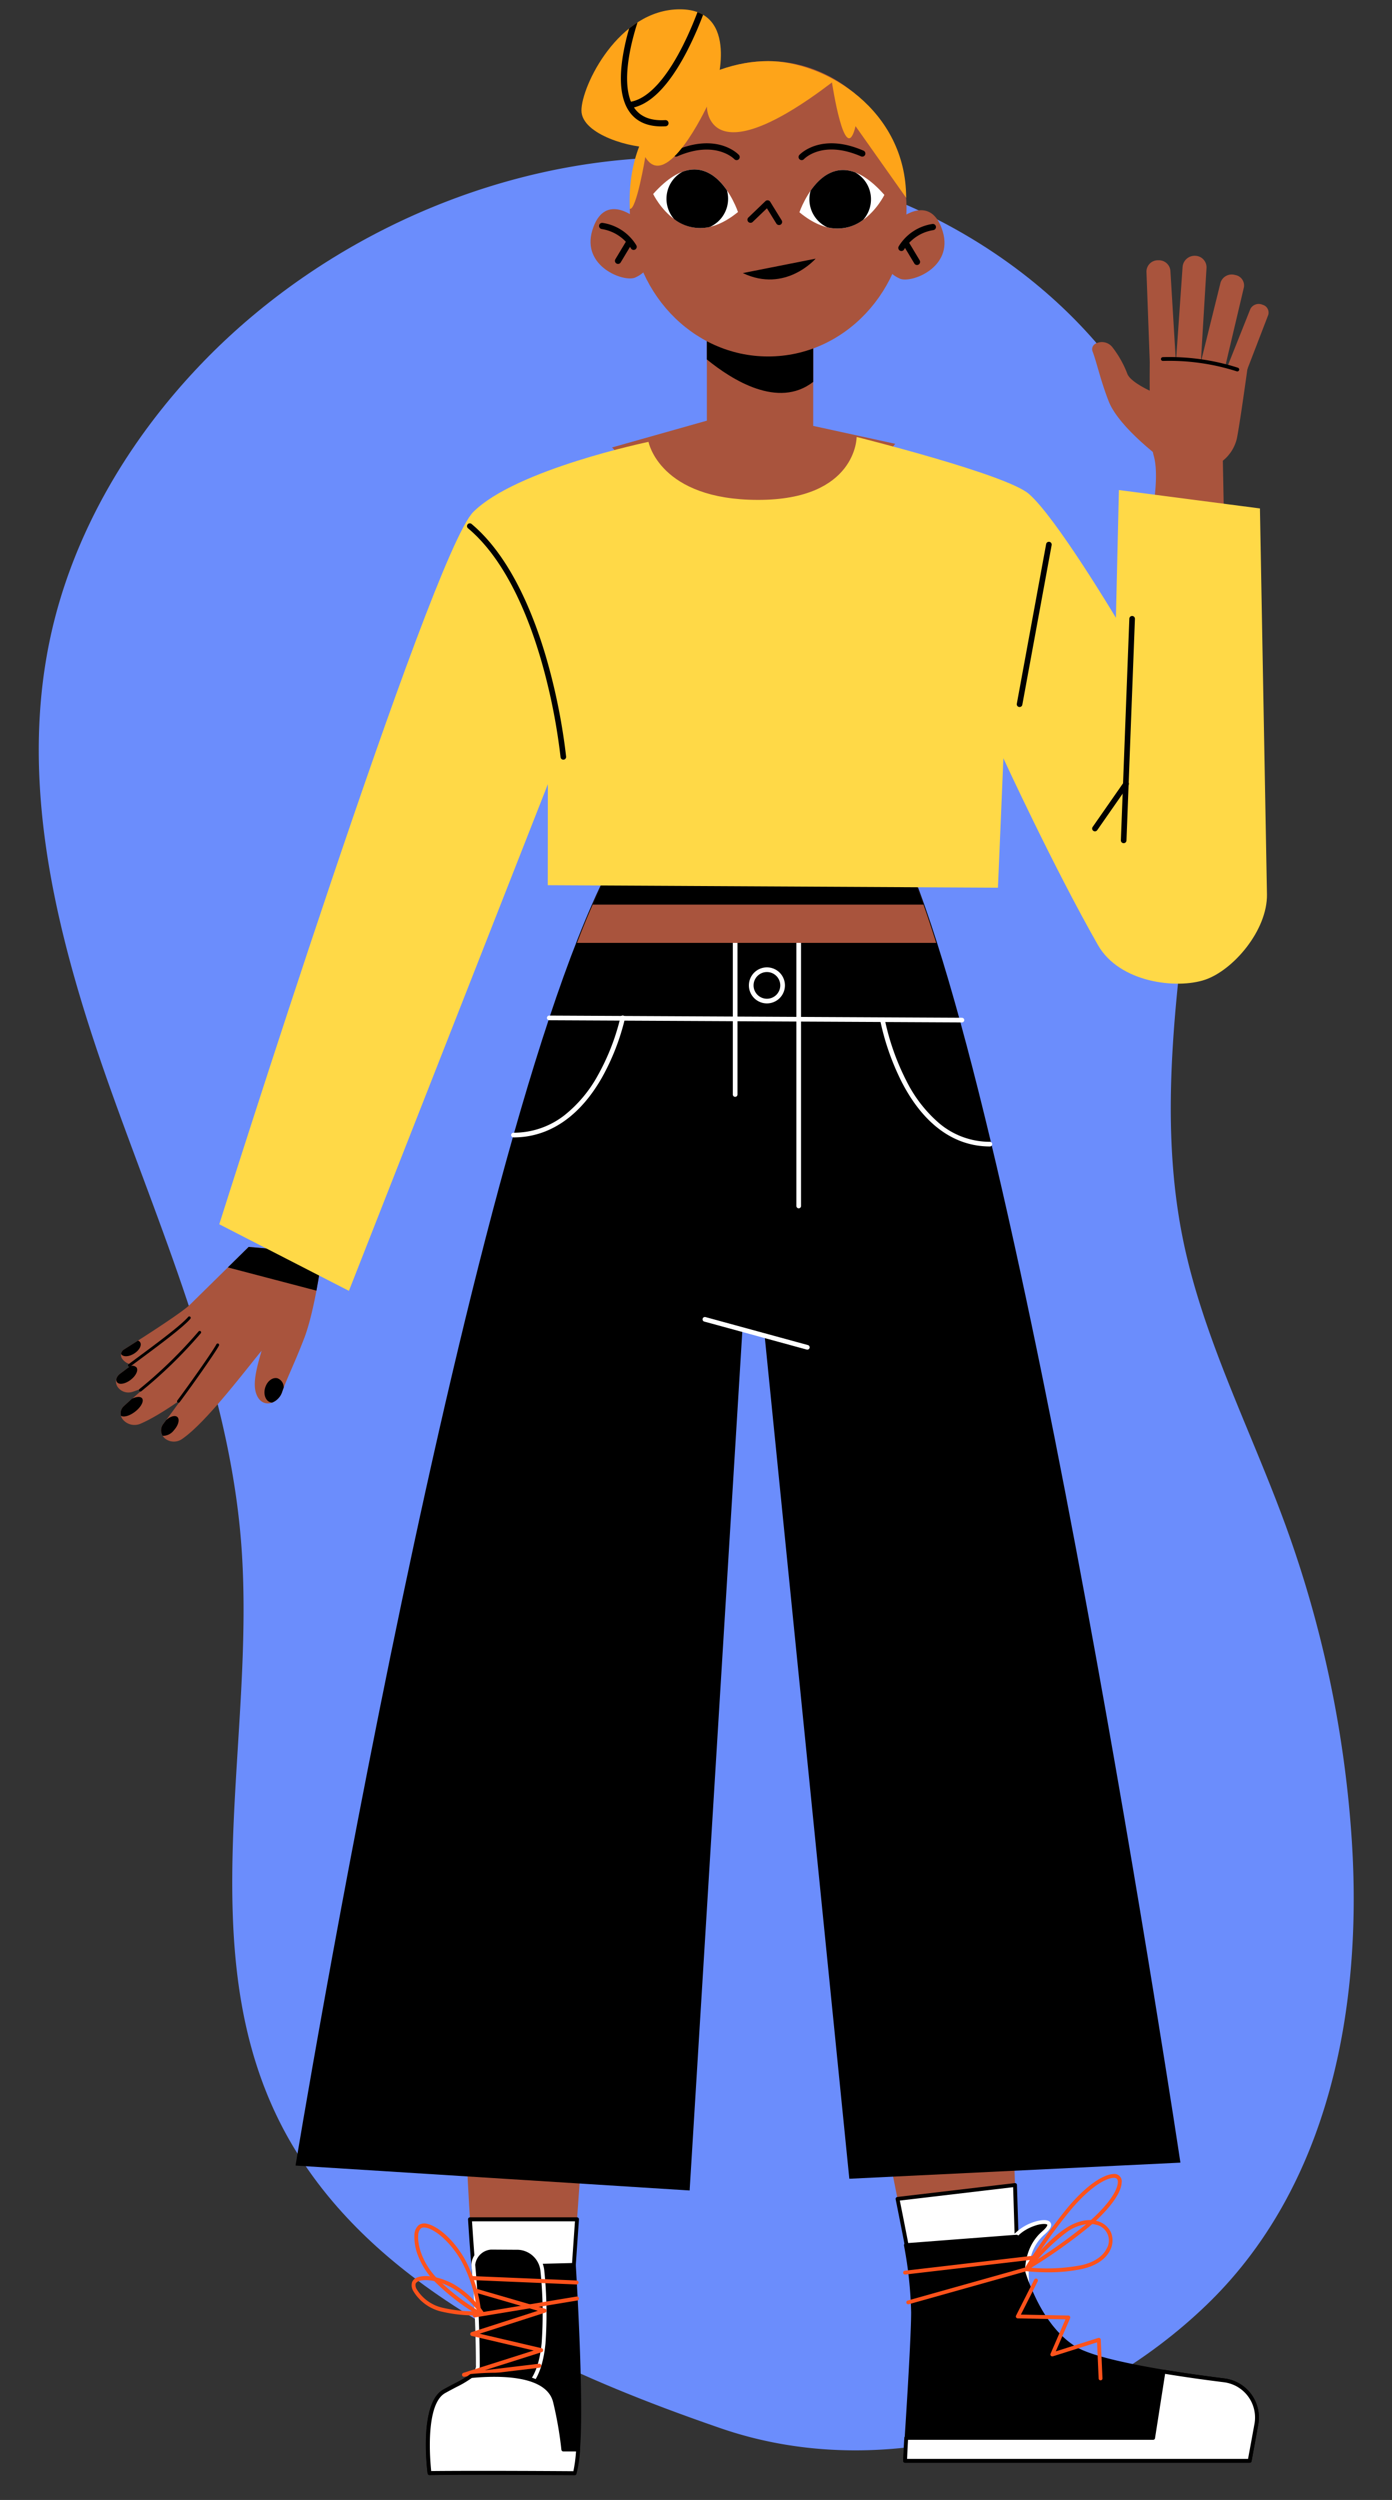 <svg xmlns="http://www.w3.org/2000/svg" xmlns:xlink="http://www.w3.org/1999/xlink" width="293.556" height="527.099" viewBox="0 0 293.556 527.099">
  <rect x="0" y="0" width="293.556" height="527.099" fill="#333333" stroke="none"/>
  <defs>
    <clipPath id="clip-path">
      <rect id="Rectángulo_45320" data-name="Rectángulo 45320" width="243.088" height="521.885" fill="none"/>
    </clipPath>
    <clipPath id="clip-path-2">
      <path id="Trazado_184051" data-name="Trazado 184051" d="M615.337,26.654s-9,12.03-13.178,12.39-15.128-2.576-15.128-7.741S594.866,9.97,607.784,9.97s7.553,16.684,7.553,16.684" transform="translate(-587.032 -9.97)" fill="none"/>
    </clipPath>
  </defs>
  <g id="Grupo_175251" data-name="Grupo 175251" transform="translate(0 0)">
    <g id="Grupo_174791" data-name="Grupo 174791" transform="translate(0 0)">
      <g id="Grupo_172620" data-name="Grupo 172620" transform="matrix(-0.998, 0.07, -0.07, -0.998, 293.556, 508.938)">
        <g id="Grupo_157493" data-name="Grupo 157493" transform="translate(0)">
          <path id="Trazado_114544" data-name="Trazado 114544" d="M141.348,6.855c36.131,15.352,73.6,36.067,88.154,70.71,16.15,38.447-.755,81.5-.349,122.832.323,32.739,11.62,64.357,20.508,96.016s15.417,65.3,6.246,96.885c-6.139,21.146-19.179,40.279-36.014,55.461-29.645,26.734-72.357,41.2-112.94,35.086S29.5,449.871,17.639,412.916C.83,360.558,33.665,304.667,26.686,250.376c-2.73-21.243-11.469-41.333-17.4-61.995A239.442,239.442,0,0,1,0,120.932C.226,86.082,9.631,48.9,37.316,25.692,65.241,2.281,106.8-7.826,141.348,6.855Z" fill="#6b8dfc"/>
        </g>
      </g>
      <g id="Grupo_175097" data-name="Grupo 175097" transform="translate(24.468)">
        <g id="Grupo_175098" data-name="Grupo 175098">
          <g id="Grupo_175097-2" data-name="Grupo 175097" transform="translate(0 0)" clip-path="url(#clip-path)">
            <path id="Trazado_183970" data-name="Trazado 183970" d="M38.353,415.465l-.205-10.559a8.482,8.482,0,0,0,2.943-4.631c.616-2.915,2.258-14.882,2.258-14.882l-20.6-2.223s-.288,16.888.821,20.686-.068,10.5-.068,10.5Z" transform="translate(195.268 -307.764)" fill="#a9543d"/>
            <path id="Trazado_183971" data-name="Trazado 183971" d="M130.865,390.861s-8.719-6.513-10.8-11.847c-1.774-4.549-2.527-8.251-3.412-10.545a1.314,1.314,0,0,1,.686-1.649,2.811,2.811,0,0,1,3.478.747,21.731,21.731,0,0,1,3.153,5.58c.676,2.015,6.124,4.238,6.124,4.238Z" transform="translate(89.283 -294.386)" fill="#a9543d"/>
            <path id="Trazado_183972" data-name="Trazado 183972" d="M100.182,300.347l-.7-19.1a2.4,2.4,0,0,1,2.5-2.381,2.432,2.432,0,0,1,2.547,2.155l1.164,19.325Z" transform="translate(117.823 -223.988)" fill="#a9543d"/>
            <path id="Trazado_183973" data-name="Trazado 183973" d="M66.6,296.662l1.42-20.293a2.551,2.551,0,0,1,2.781-2.316,2.432,2.432,0,0,1,2.264,2.55l-1.255,20.819Z" transform="translate(156.907 -220.113)" fill="#a9543d"/>
            <path id="Trazado_183974" data-name="Trazado 183974" d="M26.26,313.23l4.3-17.368a2.484,2.484,0,0,1,3.066-1.569,2.238,2.238,0,0,1,1.861,2.567l-4.217,17.85Z" transform="translate(202.378 -236.313)" fill="#a9543d"/>
            <path id="Trazado_183975" data-name="Trazado 183975" d="M0,339.543,5.075,326.8a1.987,1.987,0,0,1,2.563-.886,1.712,1.712,0,0,1,1.212,2.13L3.8,341.161Z" transform="translate(234.146 -261.66)" fill="#a9543d"/>
            <path id="Trazado_183976" data-name="Trazado 183976" d="M47.732,385.512a.4.4,0,0,0,.121-.783A47.5,47.5,0,0,0,32.01,382.5a.4.4,0,0,0,.057.8,46.684,46.684,0,0,1,15.544,2.191.4.4,0,0,0,.121.019" transform="translate(188.729 -307.199)"/>
            <path id="Trazado_183977" data-name="Trazado 183977" d="M459.91,364.122l-17.3-3.776V336.834H420.183V359.24L400.2,364.884l31.2,34.894Z" transform="translate(-295.581 -270.547)" fill="#a9543d"/>
            <path id="Trazado_183978" data-name="Trazado 183978" d="M488.1,346.335v-9.5h22.427v14.232c-7.385,5.746-17.161-.437-22.427-4.732" transform="translate(-363.501 -270.547)"/>
            <path id="Trazado_183979" data-name="Trazado 183979" d="M683.839,1763.949s1.733,36.111.879,53.979.894,70.174,3.484,87.066l19.237-.747s7.524-115.66,12.678-141.407Z" transform="translate(-611.607 -1415.918)" fill="#a9543d"/>
            <path id="Trazado_183980" data-name="Trazado 183980" d="M763.768,2377.714c-.867,12.34-1.391,20.4-1.391,20.4l-19.237.747c-.73-4.759-1.392-12.329-1.949-21.148Z" transform="translate(-666.544 -1909.786)" fill="#fff"/>
            <path id="Trazado_183981" data-name="Trazado 183981" d="M741.486,2397.563h.015l19.237-.747a.413.413,0,0,0,.389-.393c.005-.081.534-8.2,1.391-20.4a.433.433,0,0,0-.107-.318.4.4,0,0,0-.3-.135H739.537a.4.4,0,0,0-.3.134.431.431,0,0,0-.108.316c.593,9.393,1.268,16.719,1.953,21.187a.411.411,0,0,0,.4.356m18.858-1.576-18.513.719c-.651-4.4-1.293-11.392-1.861-20.291h21.709c-.735,10.477-1.222,17.859-1.335,19.572" transform="translate(-664.891 -1908.065)"/>
            <path id="Trazado_183982" data-name="Trazado 183982" d="M268.9,1739s4.17,34.21,2.876,52.489,10.973,69.824,13.562,86.682l21.814-2.844s-3.538-119.089-5.465-137.621Z" transform="translate(-116.986 -1395.733)" fill="#a9543d"/>
            <path id="Trazado_183983" data-name="Trazado 183983" d="M293.673,2340.947c.362,11.459.583,18.906.583,18.906l-21.814,2.844c-.668-4.352-1.982-11.016-3.54-18.822Z" transform="translate(-104.088 -1880.255)" fill="#fff"/>
            <path id="Trazado_183984" data-name="Trazado 183984" d="M270.783,2361.444a.435.435,0,0,0,.053,0l21.814-2.844a.406.406,0,0,0,.354-.415c0-.074-.225-7.578-.583-18.906a.406.406,0,0,0-.454-.39l-24.771,2.927a.406.406,0,0,0-.351.483c1.539,7.71,2.868,14.446,3.537,18.8a.406.406,0,0,0,.4.344m21.4-3.6-21.057,2.745c-.676-4.3-1.937-10.7-3.4-18.016l23.895-2.824c.305,9.68.51,16.482.558,18.095" transform="translate(-102.429 -1878.596)"/>
            <path id="Trazado_183985" data-name="Trazado 183985" d="M241.9,2403.437s-7.146-13.938.473-20.548c5.163-4.48-7.839-1.96-7.175,4.133.672,6.161,6.7,16.416,6.7,16.416" transform="translate(-46.781 -1912.112)"/>
            <path id="Trazado_183986" data-name="Trazado 183986" d="M240.221,2402.174a.407.407,0,0,0,.361-.592,32.588,32.588,0,0,1-2.587-7.7c-1.072-5.56-.075-9.715,2.964-12.352,1.177-1.021,1.583-1.811,1.243-2.415-.58-1.031-2.8-.414-3.461-.2a10.319,10.319,0,0,0-3.909,2.273,5.038,5.038,0,0,0-1.719,4.211c.673,6.177,6.507,16.156,6.755,16.578a.406.406,0,0,0,.35.2m.58-22.825c.418,0,.651.082.695.16s-.032.5-1.068,1.4c-3.231,2.8-4.347,7.347-3.226,13.138.134.693.292,1.363.462,2-1.629-3.37-3.4-7.618-3.741-10.743-.289-2.653,2.424-4.775,5.068-5.624a6.1,6.1,0,0,1,1.81-.335" transform="translate(-45.103 -1910.443)" fill="#fff"/>
            <path id="Trazado_183987" data-name="Trazado 183987" d="M769.6,2426.665s2.389,38.234.249,42.416c0,0-19.492,1.319-30.691,1.457,0,0-1.93-14.434,3.1-17.24,5.4-3.007,7.354-3.171,7.354-7.572s-1.185-18.526-1.185-18.526Z" transform="translate(-673.046 -1949.104)"/>
            <path id="Trazado_183988" data-name="Trazado 183988" d="M737.53,2469.237h0c11.082-.136,30.518-1.445,30.713-1.458a.4.4,0,0,0,.332-.223c2.169-4.239-.1-41.075-.2-42.641a.412.412,0,0,0-.414-.395l-21.169.534a.4.4,0,0,0-.292.141.433.433,0,0,0-.1.318c.012.141,1.183,14.158,1.183,18.49,0,3.417-1.2,4.046-4.743,5.912-.706.371-1.505.792-2.4,1.288-5.224,2.911-3.4,17.068-3.315,17.669a.412.412,0,0,0,.4.364m30.424-2.284c-2.25.149-19.632,1.286-30.067,1.435a50.735,50.735,0,0,1-.288-7.136c.131-3.5.8-7.951,3.226-9.305.882-.492,1.677-.91,2.379-1.279,3.67-1.93,5.188-2.729,5.188-6.665s-.948-15.672-1.15-18.116l20.349-.514c.805,13.045,1.863,37.635.361,41.579" transform="translate(-671.417 -1947.382)"/>
            <path id="Trazado_183989" data-name="Trazado 183989" d="M12.74,2398.083a85.323,85.323,0,0,1,1.516,14.148c0,6.56-1.683,31.329-1.683,31.329H85.241l1.41-7.7a7.907,7.907,0,0,0-6.794-9.271c-10.178-1.272-26.66-3.728-31.529-6.775-8.9-5.567-12.234-19.651-12.234-23.517Z" transform="translate(153.831 -1924.71)"/>
            <path id="Trazado_183990" data-name="Trazado 183990" d="M10.906,2442.309H83.574a.406.406,0,0,0,.4-.333l1.41-7.7a8.313,8.313,0,0,0-7.143-9.747c-9.629-1.2-26.507-3.677-31.364-6.716-4.727-2.959-7.663-8.272-9.293-12.208a33.947,33.947,0,0,1-2.75-10.965.406.406,0,0,0-.437-.405l-23.354,1.789a.406.406,0,0,0-.367.485,85.568,85.568,0,0,1,1.508,14.069c0,6.471-1.665,31.053-1.682,31.3a.407.407,0,0,0,.405.434m72.329-.813H11.341c.224-3.339,1.655-24.9,1.655-30.922a84.874,84.874,0,0,0-1.438-13.778l22.476-1.722a36.629,36.629,0,0,0,2.8,10.838c1.675,4.045,4.7,9.513,9.613,12.585,2.616,1.637,10.238,4.152,31.694,6.834a7.5,7.5,0,0,1,6.445,8.794Z" transform="translate(155.498 -1923.052)"/>
            <path id="Trazado_183991" data-name="Trazado 183991" d="M196,2462.656h.018a.407.407,0,0,0,.388-.424l-.36-8.153a.406.406,0,0,0-.528-.37l-8.961,2.834,3.028-6.991a.406.406,0,0,0-.365-.568l-10.021-.194,3.549-7.009a.406.406,0,0,0-.725-.367L178.181,2449a.407.407,0,0,0,.355.59l10.062.194-3.141,7.252a.406.406,0,0,0,.5.549l9.305-2.943.336,7.624a.406.406,0,0,0,.406.388" transform="translate(11.625 -1960.772)" fill="#fd521b"/>
            <path id="Trazado_183992" data-name="Trazado 183992" d="M788.409,2437.751s3.417-1,4.251-9.536a88.336,88.336,0,0,0-.236-15.153,5.377,5.377,0,0,0-5.494-5.007l-5.337-.037a4.016,4.016,0,0,0-3.753,3.67s.961,9.337.961,21.323c0,1.348-2.927,4.446-2.927,4.446Z" transform="translate(-702.499 -1934.127)"/>
            <path id="Trazado_183993" data-name="Trazado 183993" d="M786.757,2436.451a.4.4,0,0,0,.11-.015c.15-.045,3.693-1.182,4.544-9.9a88.833,88.833,0,0,0-.236-15.234,5.781,5.781,0,0,0-5.9-5.389l-5.328-.037h-.02a4.507,4.507,0,0,0-2.825,1.256,3.931,3.931,0,0,0-1.316,2.838.353.353,0,0,0,0,.041c.009.093.959,9.454.959,21.279,0,.855-1.724,3-2.811,4.15a.435.435,0,0,0-.087.455.406.406,0,0,0,.366.263l12.535.293h.009m-1.258-29.7a4.974,4.974,0,0,1,4.869,4.628,87.983,87.983,0,0,1,.237,15.071c-.735,7.521-3.515,8.983-3.915,9.155l-11.549-.27c.925-1.06,2.413-2.937,2.413-4.046,0-11.594-.91-20.833-.961-21.347a3.645,3.645,0,0,1,3.355-3.225l5.327.037h.019c.068,0,.136,0,.2,0" transform="translate(-700.846 -1932.405)" fill="#fff"/>
            <path id="Trazado_183994" data-name="Trazado 183994" d="M774.22,2470.457l.047,0,15.894-1.908a.419.419,0,0,0,.356-.467.409.409,0,0,0-.449-.371l-11.467,1.376,12.04-3.824a.421.421,0,0,0,.286-.419.417.417,0,0,0-.316-.4l-13.082-3.062,13.833-4.453a.427.427,0,0,0-.011-.81l-14.626-4.254a.4.4,0,0,0-.5.293.424.424,0,0,0,.281.52l13.3,3.868-13.97,4.5a.427.427,0,0,0,.031.815l13.07,3.06-14.837,4.712a.424.424,0,0,0-.278.49.41.41,0,0,0,.4.336" transform="translate(-700.845 -1969.333)" fill="#fd521b"/>
            <path id="Trazado_183995" data-name="Trazado 183995" d="M257.381,2436.748a.411.411,0,0,0,.11-.016l25.035-7.033a.407.407,0,0,0-.22-.783l-25.035,7.033a.407.407,0,0,0,.11.8" transform="translate(-90.307 -1950.9)" fill="#fd521b"/>
            <path id="Trazado_183996" data-name="Trazado 183996" d="M250.25,2420.622a.315.315,0,0,0,.048,0l27.108-3.167a.407.407,0,0,0-.094-.808l-27.108,3.168a.406.406,0,0,0,.047.81" transform="translate(-83.846 -1941.052)" fill="#fd521b"/>
            <path id="Trazado_183997" data-name="Trazado 183997" d="M743.468,2547.778a48.917,48.917,0,0,0,5.658-3.23c6.843-.653,16.377-.439,17.724,5.535a79.686,79.686,0,0,1,1.723,9.948H771.7a26.5,26.5,0,0,1-.723,5.016s-19.386-.158-30.617-.03c0,0-.1-.7-.206-2.267h0c-.305-4.37-.393-12.908,3.311-14.972" transform="translate(-674.25 -2043.584)" fill="#fff"/>
            <path id="Trazado_183998" data-name="Trazado 183998" d="M769.326,2563.716a.4.4,0,0,0,.358-.223,25.374,25.374,0,0,0,.769-5.177.433.433,0,0,0-.105-.322.4.4,0,0,0-.3-.136h-2.765a83.409,83.409,0,0,0-1.694-9.623c-.764-3.391-4.534-7.159-18.155-5.859a.4.4,0,0,0-.213.088,20.16,20.16,0,0,1-3.207,1.9c-.7.371-1.5.79-2.391,1.286-3.851,2.146-3.861,10.554-3.524,15.375.11,1.567.206,2.268.209,2.3a.411.411,0,0,0,.4.362h0c11.1-.126,30.416.028,30.609.03Zm.28-5.015a31.27,31.27,0,0,1-.558,4.17c-2.4-.018-19.567-.143-29.981-.031-.038-.353-.1-.967-.16-1.872-.26-3.717-.478-12.577,3.1-14.57.88-.491,1.674-.908,2.375-1.277a22.339,22.339,0,0,0,3.246-1.916c5.908-.553,15.866-.585,17.175,5.222a79.348,79.348,0,0,1,1.714,9.892.412.412,0,0,0,.4.382Z" transform="translate(-672.596 -2041.831)"/>
            <path id="Trazado_183999" data-name="Trazado 183999" d="M12.819,2554.868H64.882l2.188-13.98c4.522.75,9.074,1.372,12.788,1.836a7.906,7.906,0,0,1,6.794,9.27l-.526,2.873-.884,4.83H12.574s.1-2.682.245-4.83" transform="translate(153.831 -2040.848)" fill="#fff"/>
            <path id="Trazado_184000" data-name="Trazado 184000" d="M10.906,2558.447H83.574a.406.406,0,0,0,.4-.333l1.41-7.7a8.312,8.312,0,0,0-7.143-9.747c-4.624-.578-8.921-1.2-12.772-1.834a.406.406,0,0,0-.468.338L62.867,2552.8H11.151a.406.406,0,0,0-.405.378c-.146,2.131-.245,4.817-.246,4.844a.407.407,0,0,0,.406.421m72.329-.813H11.329c.031-.775.1-2.488.2-4.018H63.215a.406.406,0,0,0,.4-.344L65.74,2539.7c3.756.617,7.926,1.213,12.4,1.772a7.5,7.5,0,0,1,6.445,8.795Z" transform="translate(155.498 -2039.189)"/>
            <path id="Trazado_184001" data-name="Trazado 184001" d="M739.536,2464.821a.385.385,0,0,0,.064-.005l21.585-3.57a.42.42,0,0,0,.337-.483.407.407,0,0,0-.464-.35l-21.585,3.57a.42.42,0,0,0-.337.483.41.41,0,0,0,.4.355" transform="translate(-663.898 -1976.206)" fill="#fd521b"/>
            <path id="Trazado_184002" data-name="Trazado 184002" d="M761.846,2440.333a.422.422,0,0,0,.016-.843l-21.838-.923a.422.422,0,0,0-.033.843l21.838.923h.017" transform="translate(-664.715 -1958.663)" fill="#fd521b"/>
            <path id="Trazado_184003" data-name="Trazado 184003" d="M172.1,2389.565a34.328,34.328,0,0,0,7.206-.7c2.844-.628,4.935-2.01,5.888-3.891a4.524,4.524,0,0,0,.215-3.816,4.43,4.43,0,0,0-2.9-2.391c-2.022-.578-4.475.019-6.908,1.679-4.141,2.826-8.013,8.032-8.176,8.252a.407.407,0,0,0,.28.646,41.748,41.748,0,0,0,4.4.218m8.818-10.2a4.957,4.957,0,0,1,1.363.184,3.386,3.386,0,0,1,2.188,5.06c-.841,1.66-2.737,2.89-5.339,3.465a39.166,39.166,0,0,1-10.612.53,39.434,39.434,0,0,1,7.536-7.485,8.883,8.883,0,0,1,4.863-1.754" transform="translate(24.419 -1910.463)" fill="#fd521b"/>
            <path id="Trazado_184004" data-name="Trazado 184004" d="M157.952,2349.4a.4.4,0,0,0,.206-.056,111.064,111.064,0,0,0,12.793-8.991c3.286-2.74,6.843-6.649,6.972-9.4a1.556,1.556,0,0,0-1.779-1.8c-.863.032-4.1.625-9.469,6.9a114.776,114.776,0,0,0-9.07,12.737.406.406,0,0,0,.348.617m18.3-19.446a.924.924,0,0,1,.664.2,1.014,1.014,0,0,1,.194.754c-.117,2.5-3.672,6.31-6.681,8.819a107.693,107.693,0,0,1-11.219,8.017,107.293,107.293,0,0,1,8.08-11.172c5.291-6.182,8.328-6.6,8.883-6.619h.079" transform="translate(34.157 -1870.773)" fill="#fd521b"/>
            <path id="Trazado_184005" data-name="Trazado 184005" d="M857.581,2401.576a.391.391,0,0,0,.221-.068.427.427,0,0,0,.183-.384,29.852,29.852,0,0,0-3.476-11.444c-2.56-4.468-5.895-6.976-7.91-7.416a2.167,2.167,0,0,0-1.789.26,2.831,2.831,0,0,0-.914,2.138,10.691,10.691,0,0,0,.882,4.6,16.036,16.036,0,0,0,3.4,5.165,45.979,45.979,0,0,0,9.208,7.1.394.394,0,0,0,.191.05m-11.654-18.546a2.414,2.414,0,0,1,.505.06c1.906.416,5.053,2.962,7.38,7.022a29.205,29.205,0,0,1,3.278,10.268,45.329,45.329,0,0,1-8.341-6.555c-3.016-3.075-4.212-6.871-4.045-9.1a2.088,2.088,0,0,1,.576-1.517,1.075,1.075,0,0,1,.647-.18m8.233,6.865h0Z" transform="translate(-780.971 -1913.379)" fill="#fd521b"/>
            <path id="Trazado_184006" data-name="Trazado 184006" d="M854.313,2446.814c.91,0,1.484-.041,1.545-.045a.406.406,0,0,0,.337-.238.437.437,0,0,0-.031-.422,20.136,20.136,0,0,0-6.283-5.854c-2.223-1.236-5.558-2.222-7.63-1.465a1.85,1.85,0,0,0-1.147.979,2.341,2.341,0,0,0,.228,1.9,9.4,9.4,0,0,0,6.194,4.4,30.466,30.466,0,0,0,6.786.746m.727-.855a30.346,30.346,0,0,1-7.334-.714,8.677,8.677,0,0,1-5.651-3.958,1.6,1.6,0,0,1-.206-1.185,1.119,1.119,0,0,1,.67-.515c1.331-.486,4.156-.157,6.98,1.413a19.232,19.232,0,0,1,5.541,4.958m-5.35-5.331h0Z" transform="translate(-778.652 -1958.631)" fill="#fd521b"/>
            <path id="Trazado_184007" data-name="Trazado 184007" d="M1097.79,1435.639c-3.936,4.8-11.939,15.387-16.855,18.679a2.993,2.993,0,0,1-3.487-.125,2.206,2.206,0,0,1-.425-3.066c3.005-4.033,10.264-13.9,11.5-16.693.821-1.854,3.869-1.784,6.588-1.3,2.25.4,4.128.733,2.677,2.5" transform="translate(-1067.082 -1150.864)" fill="#a9543d"/>
            <path id="Trazado_184008" data-name="Trazado 184008" d="M1122.615,1430.8s-14.234,12.417-22.193,15.826a3.207,3.207,0,0,1-3.674-.839,2.052,2.052,0,0,1,.167-2.875c3.659-3.305,14.071-12.082,15.846-14.61,2.226-3.17,9.854,2.5,9.854,2.5" transform="translate(-1095.265 -1146.442)" fill="#a9543d"/>
            <path id="Trazado_184009" data-name="Trazado 184009" d="M1129.574,1411.3s-14.749,10.644-22.463,13.043a2.772,2.772,0,0,1-2.968-.9,2.016,2.016,0,0,1,.354-2.888c3.8-2.843,12.83-9.691,14.646-11.83,2.313-2.724,10.43,2.58,10.43,2.58" transform="translate(-1103.69 -1130.866)" fill="#a9543d"/>
            <path id="Trazado_184010" data-name="Trazado 184010" d="M1011.192,1357.547c3.313-2.087,12.132-7.7,13.925-9.46,4.309-4.23,12.365-12.16,12.365-12.16s14.911,1.23,16.162,1.917c.273.15-.2,1.377-1.168,3.184-.366,2.383-1.574,9.673-3.264,14.093-2.042,5.34-3.757,8.679-4.667,11.365s-4.466,3.681-5.54.19c-.685-2.228.244-5.552,1.21-8.883a14.012,14.012,0,0,1-2.176,1.7c-1.928,1.164-7.629-7.6-7.629-7.6s-9.918,7.052-16.385,8.765a3.021,3.021,0,0,1-3.2-1.119,1.379,1.379,0,0,1,.373-1.989" transform="translate(-1009.506 -1073.02)" fill="#a9543d"/>
            <path id="Trazado_184011" data-name="Trazado 184011" d="M1209.328,1438.169c.747-.471,1.775-1.121,2.939-1.866a.881.881,0,0,1,.47.355c.392.626-.186,1.693-1.29,2.384s-2.317.742-2.708.116c-.013-.021-.022-.043-.032-.064a1.374,1.374,0,0,1,.622-.925" transform="translate(-1207.642 -1153.643)"/>
            <path id="Trazado_184012" data-name="Trazado 184012" d="M1212.5,1466.071a2,2,0,0,1,.719-1.027c.609-.456,1.352-1.015,2.178-1.64a1.262,1.262,0,0,1,1.332.258c.449.586-.1,1.763-1.234,2.629s-2.411,1.091-2.86.5a.9.9,0,0,1-.135-.724" transform="translate(-1212.415 -1175.356)"/>
            <path id="Trazado_184013" data-name="Trazado 184013" d="M1207.266,1498.582c.482-.436,1.062-.961,1.708-1.55.942-.462,1.8-.525,2.135-.089.449.587-.22,1.853-1.494,2.828-1.146.877-2.391,1.219-2.956.853a2.049,2.049,0,0,1,.607-2.042" transform="translate(-1205.615 -1202.112)"/>
            <path id="Trazado_184014" data-name="Trazado 184014" d="M1168.6,1518.841l.618-.832c.884-.8,1.889-1.1,2.373-.657.546.5.219,1.747-.733,2.793a2.877,2.877,0,0,1-2.366,1.169,2.2,2.2,0,0,1,.107-2.473" transform="translate(-1158.656 -1218.579)"/>
            <path id="Trazado_184015" data-name="Trazado 184015" d="M1058.365,1476.512a2.013,2.013,0,0,1,1.249,1.961c-.114.3-.22.594-.317.879a3.639,3.639,0,0,1-2.121,2.264,1.479,1.479,0,0,1-.359-.063c-1.035-.318-1.528-1.7-1.1-3.1s1.613-2.264,2.648-1.946" transform="translate(-1024.259 -1185.886)"/>
            <path id="Trazado_184016" data-name="Trazado 184016" d="M1125.021,1451.876a.3.3,0,0,0,.243-.122c3.012-4.043,7.573-10.553,8.291-11.929a.3.3,0,0,0-.538-.281c-.706,1.353-5.24,7.822-8.24,11.847a.3.3,0,0,0,.243.484" transform="translate(-1111.844 -1156.115)"/>
            <path id="Trazado_184017" data-name="Trazado 184017" d="M1144.307,1438.666a.3.3,0,0,0,.185-.063,97.038,97.038,0,0,0,12.541-12.223.3.3,0,0,0-.464-.391,96.391,96.391,0,0,1-12.447,12.133.3.3,0,0,0,.185.544" transform="translate(-1139.154 -1145.271)"/>
            <path id="Trazado_184018" data-name="Trazado 184018" d="M1155.452,1420.979a.3.3,0,0,0,.182-.061c.62-.464,1.325-.987,2.079-1.546,3.816-2.827,9.043-6.7,10.585-8.515a.3.3,0,1,0-.462-.393c-1.5,1.763-6.691,5.611-10.484,8.421-.755.559-1.461,1.083-2.082,1.548a.3.3,0,0,0,.182.546" transform="translate(-1152.613 -1132.803)"/>
            <path id="Trazado_184019" data-name="Trazado 184019" d="M1014.94,1335.927s14.911,1.23,16.162,1.917c.273.15-.2,1.377-1.168,3.184-.132.858-.373,2.352-.706,4.119l-18.68-4.9,4.392-4.323" transform="translate(-986.964 -1073.02)"/>
            <path id="Trazado_184020" data-name="Trazado 184020" d="M163.116,884.047c-31.525,52.865-68.508,277.788-68.508,277.788l83.11,5.252,11.123-181.359,4.693,1.126,17.861,177.761,69.825-3.4S247.93,939.876,222.566,884.276c0,0-51.3-13.893-59.45-.229" transform="translate(-56.75 -705.239)"/>
            <path id="Trazado_184021" data-name="Trazado 184021" d="M515.06,1045.631a.492.492,0,0,0,.492-.492V985.127a.492.492,0,0,0-.492-.492h-13.4a.492.492,0,0,0-.492.492v36.507a.492.492,0,1,0,.984,0V985.619h12.42v59.519a.492.492,0,0,0,.492.492" transform="translate(-371.092 -790.862)" fill="#fff"/>
            <path id="Trazado_184022" data-name="Trazado 184022" d="M432.063,944.33H356.311a161.181,161.181,0,0,1,7.148-16.137h62.869c1.879,4.577,3.8,10.007,5.735,16.137" transform="translate(-259.097 -745.527)" fill="#a9543d"/>
            <path id="Trazado_184023" data-name="Trazado 184023" d="M446.484,96.623c0-17.2-13.063-31.137-29.178-31.137s-29.177,13.941-29.177,31.137,13.063,31.137,29.177,31.137,29.178-13.941,29.178-31.137" transform="translate(-279.779 -52.599)" fill="#a9543d"/>
            <path id="Trazado_184024" data-name="Trazado 184024" d="M615.338,26.654S620.7,9.97,607.784,9.97,587.033,26.138,587.033,31.3s10.949,8.1,15.128,7.741,13.178-12.39,13.178-12.39" transform="translate(-488.881 -8.009)" fill="#fea419"/>
            <path id="Trazado_184025" data-name="Trazado 184025" d="M351.017,226.866s6.379-5.18,8.8,2.838c2.313,7.653-6.734,11-9.055,9.94-4.306-1.967-4.746-6.4.253-12.778" transform="translate(-185.474 -180.898)" fill="#a9543d"/>
            <path id="Trazado_184026" data-name="Trazado 184026" d="M357.228,245.644a.653.653,0,0,0,.565-.324,8.871,8.871,0,0,1,6.145-4.079.653.653,0,0,0-.14-1.3,10.039,10.039,0,0,0-7.133,4.72.653.653,0,0,0,.564.982" transform="translate(-191.605 -192.719)"/>
            <path id="Trazado_184027" data-name="Trazado 184027" d="M436.657,928.193c1.007,2.452,2.024,5.151,3.05,8.069H369.954c1.284-2.936,2.563-5.635,3.834-8.069Z" transform="translate(-269.426 -745.527)"/>
            <path id="Trazado_184028" data-name="Trazado 184028" d="M376.517,263a.653.653,0,0,0,.56-.989l-2.292-3.82a.653.653,0,1,0-1.12.672l2.292,3.82a.653.653,0,0,0,.561.317" transform="translate(-207.6 -207.127)"/>
            <path id="Trazado_184029" data-name="Trazado 184029" d="M528.055,219.826a.653.653,0,0,0,.555-1l-2.417-3.91a.653.653,0,0,0-1.008-.128l-3.555,3.412a.653.653,0,1,0,.9.942l2.972-2.853,1.992,3.223a.653.653,0,0,0,.556.31" transform="translate(-388.236 -172.375)"/>
            <path id="Trazado_184030" data-name="Trazado 184030" d="M485.521,280.167c9,4.29,15.352-3.04,15.352-3.04Z" transform="translate(-353.335 -222.59)"/>
            <path id="Trazado_184031" data-name="Trazado 184031" d="M411.857,191.1s5.931-17.295,17.916-3.661c0,0-6.423,13.139-17.916,3.661" transform="translate(-267.737 -146.342)" fill="#fff"/>
            <path id="Trazado_184032" data-name="Trazado 184032" d="M92.384,469.2S64.411,475,55.437,483.978,1.865,634.167,1.865,634.167l27.34,14.04L71.159,541.376l-.019,21.3,94.937.53,1.148-27.292s10.6,23.015,19.954,39.4c4.541,7.951,16.656,9.312,22.583,7.292,5.96-2.031,13.157-10.429,13.046-18l-1.481-81.366-29.742-3.88-.63,26.943s-12.71-21.286-18.376-26.146c-4.83-4.144-36.3-11.985-36.3-11.985s.031,13.265-20.78,13.265S92.384,469.2,92.384,469.2" transform="translate(19.91 -376.037)" fill="#ffd947"/>
            <path id="Trazado_184033" data-name="Trazado 184033" d="M508.42,1070.7a.59.59,0,0,0,.59-.572l1.78-58.2a.59.59,0,0,0-1.18-.036l-1.78,58.2a.591.591,0,0,0,.572.608h.018" transform="translate(-367.643 -812.292)"/>
            <path id="Trazado_184034" data-name="Trazado 184034" d="M319.42,1117.548a.492.492,0,0,0,0-.984,16.52,16.52,0,0,1-10.758-3.966,28.471,28.471,0,0,1-6.821-8.826,51.557,51.557,0,0,1-4.578-12.955.492.492,0,0,0-.968.176,52.616,52.616,0,0,0,4.664,13.216c4.572,8.726,10.956,13.339,18.461,13.339" transform="translate(-135.133 -875.823)" fill="#fff"/>
            <path id="Trazado_184035" data-name="Trazado 184035" d="M690.249,1113.752c7.5,0,13.946-4.357,18.649-12.6a48.606,48.606,0,0,0,4.867-12.5.492.492,0,1,0-.963-.2,47.561,47.561,0,0,1-4.77,12.229,27.783,27.783,0,0,1-6.952,8.334,17.377,17.377,0,0,1-10.831,3.75.492.492,0,1,0,0,.984" transform="translate(-606.43 -873.936)" fill="#fff"/>
            <path id="Trazado_184036" data-name="Trazado 184036" d="M413.766,1089.51a.492.492,0,0,0,0-.984l-87.019-.462h0a.492.492,0,0,0,0,.984l87.019.462Z" transform="translate(-235.377 -873.936)" fill="#fff"/>
            <path id="Trazado_184037" data-name="Trazado 184037" d="M514.012,1417.906a.492.492,0,0,0,.129-.967l-21.588-5.9a.492.492,0,1,0-.259.949l21.588,5.9a.5.5,0,0,0,.13.018" transform="translate(-368.227 -1133.338)" fill="#fff"/>
            <path id="Trazado_184038" data-name="Trazado 184038" d="M586.615,190.567s-5.8-17.339-17.888-3.8c0,0,6.325,13.187,17.888,3.8" transform="translate(-455.451 -145.862)" fill="#fff"/>
            <path id="Trazado_184039" data-name="Trazado 184039" d="M580.311,157.1a.653.653,0,0,0,.478-1.1c-.183-.2-4.587-4.781-13.521-.891a.653.653,0,1,0,.521,1.2c8.1-3.524,12,.541,12.043.583a.651.651,0,0,0,.479.209" transform="translate(-449.436 -123.335)"/>
            <path id="Trazado_184040" data-name="Trazado 184040" d="M432.863,157.1a.652.652,0,0,0,.477-.207c.164-.173,4.008-4.083,12.045-.585a.653.653,0,1,0,.522-1.2c-8.934-3.89-13.339.694-13.521.891a.653.653,0,0,0,.478,1.1" transform="translate(-288.268 -123.336)"/>
            <path id="Trazado_184041" data-name="Trazado 184041" d="M417.751,65.486c12.012,0,29.1,10.268,29.1,28.817L436.182,79.2c-2.213,9.14-4.973-9.222-4.973-9.222-26.5,20.165-26.383,5.094-26.383,5.094s-8.517,18.145-12.987,10.645c0,0-1.876,11.306-3.265,10.909C387.638,74.714,405,65.486,417.751,65.486" transform="translate(-280.223 -52.599)" fill="#fea419"/>
            <path id="Trazado_184042" data-name="Trazado 184042" d="M670.929,225.707s-6.379-5.18-8.8,2.838c-2.313,7.653,6.734,11,9.055,9.94,4.306-1.967,4.746-6.4-.253-12.778" transform="translate(-561.689 -179.967)" fill="#a9543d"/>
            <path id="Trazado_184043" data-name="Trazado 184043" d="M684.51,244.487a.653.653,0,0,0,.564-.982,10.039,10.039,0,0,0-7.134-4.72.653.653,0,0,0-.14,1.3,8.871,8.871,0,0,1,6.145,4.079.653.653,0,0,0,.565.324" transform="translate(-575.35 -191.79)"/>
            <path id="Trazado_184044" data-name="Trazado 184044" d="M682.957,261.844a.653.653,0,0,0,.561-.317l2.292-3.82a.653.653,0,1,0-1.12-.672l-2.292,3.82a.653.653,0,0,0,.559.989" transform="translate(-577.091 -206.197)"/>
            <path id="Trazado_184045" data-name="Trazado 184045" d="M426.172,188.368a6.5,6.5,0,0,1,.259-1.817c1.939-2.775,5.074-5.5,9.416-3.849a6.5,6.5,0,0,1,1.666,9.993,8.96,8.96,0,0,1-7.552,1.579,6.5,6.5,0,0,1-3.79-5.906" transform="translate(-279.948 -146.346)"/>
            <path id="Trazado_184046" data-name="Trazado 184046" d="M579.314,187.727a6.494,6.494,0,0,1,3.361-5.641c4.355-1.615,7.469,1.131,9.387,3.92a6.5,6.5,0,0,1-3.589,7.7,8.959,8.959,0,0,1-7.54-1.635,6.47,6.47,0,0,1-1.62-4.34" transform="translate(-463.228 -145.866)"/>
            <path id="Trazado_184047" data-name="Trazado 184047" d="M520.92,1042.241a3.306,3.306,0,1,0,3.306-3.306,3.306,3.306,0,0,0-3.306,3.306" transform="translate(-386.961 -834.476)"/>
            <path id="Trazado_184048" data-name="Trazado 184048" d="M522.218,1044.031a3.8,3.8,0,1,0-3.8-3.8,3.8,3.8,0,0,0,3.8,3.8m0-6.612a2.814,2.814,0,1,1-2.814,2.814,2.817,2.817,0,0,1,2.814-2.814" transform="translate(-384.953 -832.468)" fill="#fff"/>
          </g>
        </g>
        <g id="Grupo_175100" data-name="Grupo 175100" transform="translate(98.152 1.961)">
          <g id="Grupo_175099" data-name="Grupo 175099" transform="translate(0)" clip-path="url(#clip-path-2)">
            <path id="Trazado_184049" data-name="Trazado 184049" d="M651.966,35.253q.4,0,.809-.023a.653.653,0,1,0-.074-1.3c-2.942.166-5.091-.655-6.389-2.441-4.2-5.782,1.136-19.746,1.19-19.887a.653.653,0,1,0-1.218-.473,51.412,51.412,0,0,0-2.262,8.063c-1.144,5.969-.73,10.364,1.232,13.063,1.449,1.994,3.7,3,6.712,3" transform="translate(-635.074 -10.563)"/>
            <path id="Trazado_184050" data-name="Trazado 184050" d="M602.515,22.771a.66.66,0,0,0,.116-.01c3.95-.705,7.831-4.633,11.536-11.674A72.484,72.484,0,0,0,618.518.855a.653.653,0,0,0-1.244-.4c-.062.195-6.341,19.495-14.872,21.018a.653.653,0,0,0,.114,1.3" transform="translate(-592.058 -1.964)"/>
          </g>
        </g>
        <g id="Grupo_175102" data-name="Grupo 175102">
          <g id="Grupo_175101" data-name="Grupo 175101" transform="translate(0 0)" clip-path="url(#clip-path)">
            <path id="Trazado_184052" data-name="Trazado 184052" d="M773.168,610.609a.556.556,0,0,0,.058,0,.591.591,0,0,0,.531-.644,127.7,127.7,0,0,0-3.745-19.271c-2.653-9.608-7.61-22.57-16.158-29.752a.59.59,0,1,0-.759.9c8.312,6.984,13.166,19.7,15.774,29.144a126.417,126.417,0,0,1,3.713,19.089.59.59,0,0,0,.587.534" transform="translate(-678.837 -450.436)"/>
            <path id="Trazado_184053" data-name="Trazado 184053" d="M233.152,615.306a.59.59,0,0,0,.58-.484l6.182-33.656a.59.59,0,0,0-1.161-.213l-6.182,33.656a.591.591,0,0,0,.581.7" transform="translate(-42.603 -466.235)"/>
            <path id="Trazado_184054" data-name="Trazado 184054" d="M143.956,707.85a.591.591,0,0,0,.59-.568l1.782-46.724a.59.59,0,0,0-1.18-.045l-1.782,46.724a.59.59,0,0,0,.568.613h.023" transform="translate(68.546 -530.07)"/>
            <path id="Trazado_184055" data-name="Trazado 184055" d="M150.4,847.359a.59.59,0,0,0,.485-.253l6.574-9.435a.59.59,0,1,0-.969-.675l-6.574,9.435a.591.591,0,0,0,.484.928" transform="translate(56.042 -672.074)"/>
          </g>
        </g>
      </g>
    </g>
  </g>
</svg>
